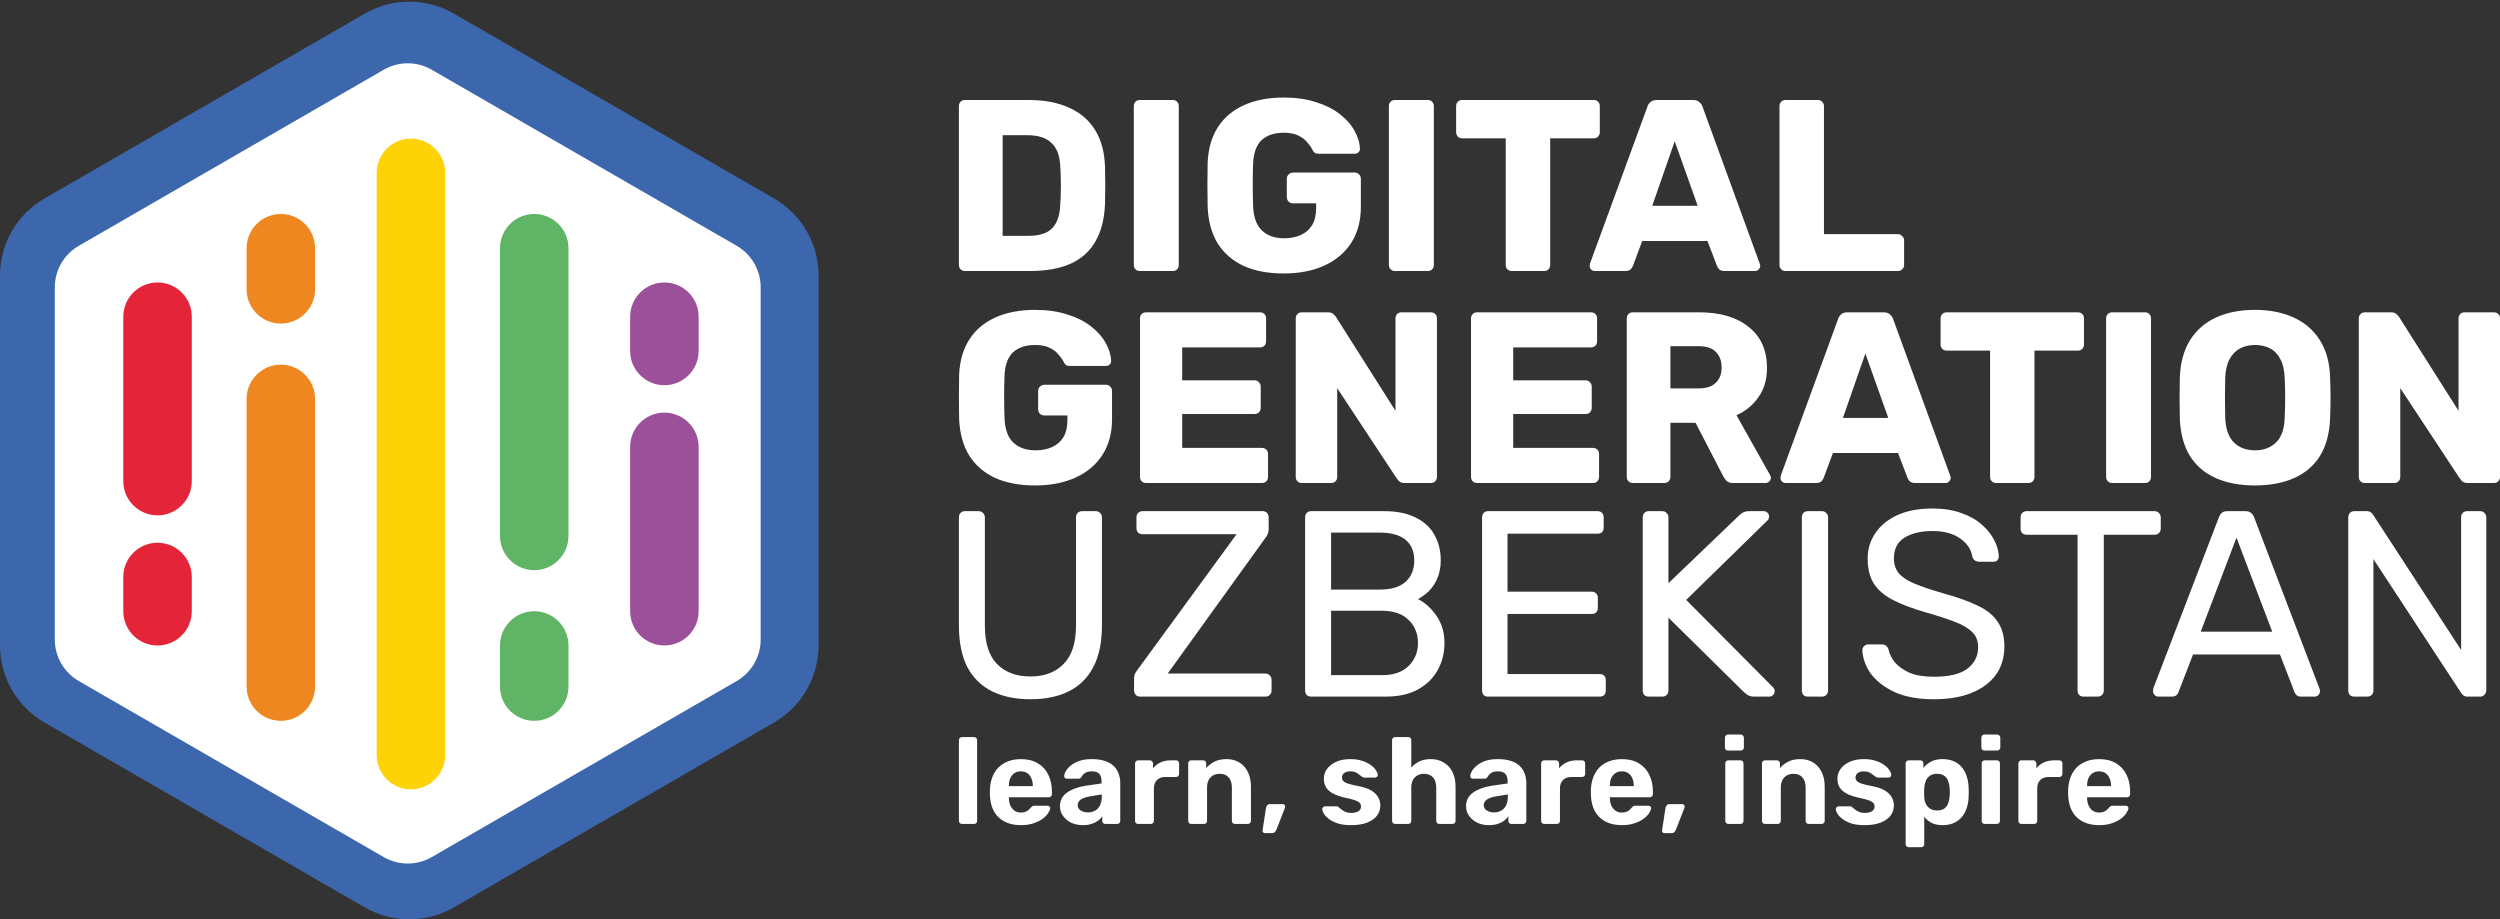 <svg width="1240" height="456" viewBox="0 0 1240 456" fill="none" xmlns="http://www.w3.org/2000/svg">
<rect x="0" y="0" width="1240" height="456" fill="#333333" stroke="none"/>
<path fill-rule="evenodd" clip-rule="evenodd" d="M636.69 135.642C629.014 135.642 622.389 134.389 616.814 131.885C611.32 129.299 607.038 125.583 603.968 120.735C600.978 115.807 599.322 109.828 598.999 102.799C598.918 99.324 598.878 95.648 598.878 91.77C598.878 87.811 598.918 84.054 598.999 80.499C599.322 73.632 601.019 67.814 604.089 63.047C607.159 58.281 611.482 54.645 617.057 52.14C622.631 49.636 629.176 48.383 636.69 48.383C642.749 48.383 648.122 49.151 652.808 50.686C657.494 52.14 661.413 54.12 664.564 56.624C667.796 59.129 670.22 61.876 671.836 64.865C673.532 67.855 674.421 70.804 674.502 73.712C674.583 74.439 674.34 75.046 673.775 75.53C673.29 76.015 672.684 76.257 671.957 76.257H654.263C653.374 76.257 652.687 76.136 652.202 75.894C651.798 75.571 651.435 75.126 651.112 74.561C650.546 73.349 649.698 72.097 648.567 70.804C647.516 69.43 646.022 68.259 644.083 67.289C642.224 66.32 639.76 65.835 636.69 65.835C632.084 65.835 628.449 67.047 625.782 69.471C623.197 71.894 621.783 75.773 621.541 81.105C621.298 88.053 621.298 95.083 621.541 102.193C621.783 107.848 623.278 111.928 626.025 114.433C628.772 116.938 632.408 118.19 636.932 118.19C640.002 118.19 642.709 117.665 645.052 116.614C647.476 115.564 649.375 113.948 650.748 111.767C652.122 109.505 652.808 106.636 652.808 103.162V100.859H641.416C640.528 100.859 639.76 100.577 639.114 100.011C638.548 99.365 638.265 98.597 638.265 97.709V88.74C638.265 87.852 638.548 87.124 639.114 86.559C639.76 85.912 640.528 85.589 641.416 85.589H671.957C672.846 85.589 673.573 85.912 674.138 86.559C674.704 87.124 674.987 87.852 674.987 88.74V102.556C674.987 109.505 673.411 115.443 670.26 120.371C667.109 125.3 662.625 129.097 656.808 131.764C651.071 134.349 644.365 135.642 636.69 135.642ZM689.733 133.581C690.299 134.147 691.026 134.43 691.914 134.43H708.154C709.043 134.43 709.77 134.147 710.336 133.581C710.901 133.016 711.184 132.289 711.184 131.4V52.625C711.184 51.736 710.901 51.009 710.336 50.443C709.77 49.878 709.043 49.595 708.154 49.595H691.914C691.026 49.595 690.299 49.878 689.733 50.443C689.167 51.009 688.885 51.736 688.885 52.625V131.4C688.885 132.289 689.167 133.016 689.733 133.581ZM749.872 134.43C748.983 134.43 748.256 134.147 747.691 133.581C747.125 133.016 746.842 132.289 746.842 131.4V68.622H725.27C724.381 68.622 723.654 68.339 723.089 67.774C722.523 67.127 722.24 66.4 722.24 65.592V52.625C722.24 51.736 722.523 51.009 723.089 50.443C723.654 49.878 724.381 49.595 725.27 49.595H790.472C791.36 49.595 792.088 49.878 792.653 50.443C793.219 51.009 793.501 51.736 793.501 52.625V65.592C793.501 66.4 793.219 67.127 792.653 67.774C792.088 68.339 791.36 68.622 790.472 68.622H768.899V131.4C768.899 132.289 768.617 133.016 768.051 133.581C767.485 134.147 766.758 134.43 765.87 134.43H749.872ZM789.214 133.702C789.779 134.187 790.385 134.43 791.031 134.43H805.938C807.312 134.43 808.281 134.147 808.847 133.581C809.412 132.935 809.776 132.369 809.937 131.885L814.543 119.523H846.901L851.628 131.885C851.789 132.369 852.153 132.935 852.718 133.581C853.365 134.147 854.294 134.43 855.506 134.43H870.412C871.14 134.43 871.746 134.187 872.23 133.702C872.796 133.137 873.079 132.531 873.079 131.885C873.079 131.481 872.998 131.117 872.836 130.794L844.477 52.988C844.235 52.099 843.71 51.332 842.902 50.686C842.175 49.959 841.124 49.595 839.751 49.595H821.814C820.441 49.595 819.35 49.959 818.542 50.686C817.815 51.332 817.33 52.099 817.088 52.988L788.608 130.794C788.527 131.117 788.486 131.481 788.486 131.885C788.486 132.531 788.729 133.137 789.214 133.702ZM842.053 102.071H819.512L830.661 70.076L842.053 102.071ZM883.477 133.581C884.043 134.147 884.77 134.43 885.659 134.43H941.286C942.175 134.43 942.902 134.147 943.468 133.581C944.114 133.016 944.437 132.289 944.437 131.4V119.281C944.437 118.392 944.114 117.665 943.468 117.099C942.902 116.453 942.175 116.13 941.286 116.13H904.686V52.625C904.686 51.736 904.363 51.009 903.716 50.443C903.151 49.878 902.464 49.595 901.656 49.595H885.659C884.77 49.595 884.043 49.878 883.477 50.443C882.912 51.009 882.629 51.736 882.629 52.625V131.4C882.629 132.289 882.912 133.016 883.477 133.581ZM563.215 133.581C563.781 134.147 564.508 134.43 565.397 134.43H581.637C582.525 134.43 583.253 134.147 583.818 133.581C584.384 133.016 584.667 132.289 584.667 131.4V52.625C584.667 51.736 584.384 51.009 583.818 50.443C583.253 49.878 582.525 49.595 581.637 49.595H565.397C564.508 49.595 563.781 49.878 563.215 50.443C562.65 51.009 562.367 51.736 562.367 52.625V131.4C562.367 132.289 562.65 133.016 563.215 133.581ZM478.645 134.43C477.756 134.43 477.029 134.147 476.464 133.581C475.898 133.016 475.615 132.289 475.615 131.4V52.625C475.615 51.736 475.898 51.009 476.464 50.443C477.029 49.878 477.756 49.595 478.645 49.595H510.155C518.073 49.595 524.819 50.888 530.394 53.473C535.969 55.978 540.251 59.694 543.241 64.623C546.23 69.47 547.846 75.49 548.088 82.68C548.169 86.235 548.209 89.346 548.209 92.012C548.209 94.678 548.169 97.749 548.088 101.223C547.765 108.737 546.149 114.958 543.241 119.886C540.413 124.815 536.252 128.491 530.758 130.915C525.345 133.258 518.679 134.43 510.761 134.43H478.645ZM497.309 116.978H510.155C513.629 116.978 516.497 116.453 518.76 115.402C521.103 114.271 522.84 112.534 523.971 110.191C525.183 107.848 525.829 104.778 525.91 100.98C526.072 98.637 526.152 96.537 526.152 94.678C526.233 92.82 526.233 90.962 526.152 89.104C526.152 87.245 526.072 85.185 525.91 82.923C525.748 77.429 524.294 73.429 521.547 70.925C518.881 68.339 514.882 67.047 509.549 67.047H497.309V116.978ZM1170.81 238.727C1171.38 239.291 1172.1 239.573 1172.99 239.573H1187.51C1188.39 239.573 1189.12 239.291 1189.68 238.727C1190.25 238.162 1190.53 237.437 1190.53 236.55V192.523L1220.04 237.275C1220.2 237.517 1220.57 237.961 1221.13 238.606C1221.78 239.251 1222.74 239.573 1224.03 239.573H1236.98C1237.86 239.573 1238.59 239.291 1239.15 238.727C1239.72 238.082 1240 237.356 1240 236.55V157.931C1240 157.044 1239.72 156.318 1239.15 155.754C1238.59 155.189 1237.86 154.907 1236.98 154.907H1222.46C1221.57 154.907 1220.85 155.189 1220.28 155.754C1219.72 156.318 1219.44 157.044 1219.44 157.931V203.772L1189.93 157.205C1189.76 156.883 1189.36 156.439 1188.72 155.875C1188.15 155.23 1187.18 154.907 1185.81 154.907H1172.99C1172.1 154.907 1171.38 155.189 1170.81 155.754C1170.25 156.318 1169.97 157.044 1169.97 157.931V236.55C1169.97 237.437 1170.25 238.162 1170.81 238.727ZM1099.1 237.155C1093.62 234.736 1089.35 231.107 1086.28 226.269C1083.22 221.35 1081.53 215.222 1081.2 207.884C1081.12 204.417 1081.08 200.95 1081.08 197.483C1081.08 194.015 1081.12 190.508 1081.2 186.96C1081.53 179.703 1083.22 173.615 1086.28 168.696C1089.43 163.697 1093.74 159.947 1099.22 157.448C1104.71 154.948 1111.12 153.698 1118.46 153.698C1125.71 153.698 1132.08 154.948 1137.57 157.448C1143.13 159.947 1147.48 163.697 1150.63 168.696C1153.77 173.615 1155.47 179.703 1155.71 186.96C1155.87 190.508 1155.95 194.015 1155.95 197.483C1155.95 200.95 1155.87 204.417 1155.71 207.884C1155.39 215.222 1153.69 221.35 1150.63 226.269C1147.57 231.107 1143.29 234.736 1137.81 237.155C1132.33 239.574 1125.87 240.783 1118.46 240.783C1111.04 240.783 1104.59 239.574 1099.1 237.155ZM1118.46 223.366C1122.73 223.366 1126.2 222.076 1128.86 219.496C1131.6 216.915 1133.05 212.803 1133.21 207.159C1133.37 203.611 1133.45 200.264 1133.45 197.12C1133.45 193.975 1133.37 190.709 1133.21 187.323C1133.05 183.533 1132.33 180.469 1131.04 178.13C1129.83 175.711 1128.13 173.937 1125.96 172.808C1123.78 171.68 1121.28 171.115 1118.46 171.115C1115.71 171.115 1113.26 171.68 1111.08 172.808C1108.9 173.937 1107.17 175.711 1105.88 178.13C1104.59 180.469 1103.86 183.533 1103.7 187.323C1103.62 190.709 1103.58 193.975 1103.58 197.12C1103.58 200.264 1103.62 203.611 1103.7 207.159C1103.94 212.803 1105.39 216.915 1108.05 219.496C1110.72 222.076 1114.18 223.366 1118.46 223.366ZM1045.49 238.727C1046.05 239.291 1046.78 239.573 1047.67 239.573H1063.87C1064.76 239.573 1065.49 239.291 1066.05 238.727C1066.61 238.162 1066.9 237.437 1066.9 236.55V157.931C1066.9 157.044 1066.61 156.318 1066.05 155.754C1065.49 155.189 1064.76 154.907 1063.87 154.907H1047.67C1046.78 154.907 1046.05 155.189 1045.49 155.754C1044.92 156.318 1044.64 157.044 1044.64 157.931V236.55C1044.64 237.437 1044.92 238.162 1045.49 238.727ZM990.108 239.573C989.221 239.573 988.495 239.291 987.93 238.727C987.366 238.162 987.084 237.437 987.084 236.55V173.897H965.554C964.667 173.897 963.942 173.614 963.377 173.05C962.813 172.405 962.531 171.679 962.531 170.873V157.931C962.531 157.044 962.813 156.318 963.377 155.754C963.942 155.189 964.667 154.907 965.554 154.907H1030.63C1031.51 154.907 1032.24 155.189 1032.8 155.754C1033.37 156.318 1033.65 157.044 1033.65 157.931V170.873C1033.65 171.679 1033.37 172.405 1032.8 173.05C1032.24 173.614 1031.51 173.897 1030.63 173.897H1009.1V236.55C1009.1 237.437 1008.81 238.162 1008.25 238.727C1007.69 239.291 1006.96 239.573 1006.07 239.573H990.108ZM883.853 238.848C884.417 239.332 885.022 239.573 885.667 239.573H900.544C901.915 239.573 902.882 239.291 903.447 238.727C904.011 238.082 904.374 237.517 904.535 237.033L909.131 224.696H941.426L946.143 237.033C946.304 237.517 946.667 238.082 947.231 238.727C947.876 239.291 948.804 239.573 950.013 239.573H964.89C965.616 239.573 966.221 239.332 966.705 238.848C967.269 238.283 967.551 237.679 967.551 237.033C967.551 236.63 967.471 236.267 967.309 235.945L939.007 158.294C938.765 157.407 938.241 156.641 937.434 155.996C936.708 155.27 935.66 154.907 934.289 154.907H916.389C915.018 154.907 913.929 155.27 913.123 155.996C912.397 156.641 911.913 157.407 911.671 158.294L883.248 235.945C883.167 236.267 883.127 236.63 883.127 237.033C883.127 237.679 883.369 238.283 883.853 238.848ZM936.588 207.279H914.09L925.218 175.348L936.588 207.279ZM809.897 239.573C809.01 239.573 808.284 239.291 807.72 238.727C807.155 238.162 806.873 237.437 806.873 236.55V157.931C806.873 157.044 807.155 156.318 807.72 155.754C808.284 155.189 809.01 154.907 809.897 154.907H842.796C853.198 154.907 861.382 157.326 867.349 162.164C873.397 166.922 876.42 173.695 876.42 182.484C876.42 188.209 875.009 193.047 872.187 196.998C869.445 200.95 865.817 203.933 861.301 205.949L877.993 235.703C878.235 236.187 878.356 236.63 878.356 237.033C878.356 237.679 878.073 238.283 877.509 238.848C877.025 239.332 876.42 239.573 875.695 239.573H859.729C858.197 239.573 857.068 239.211 856.342 238.485C855.617 237.679 855.092 236.953 854.77 236.308L840.981 209.698H828.523V236.55C828.523 237.437 828.241 238.162 827.677 238.727C827.112 239.291 826.387 239.573 825.5 239.573H809.897ZM828.523 192.644H842.554C846.344 192.644 849.166 191.717 851.02 189.862C852.956 188.008 853.923 185.468 853.923 182.242C853.923 179.098 852.996 176.558 851.141 174.622C849.367 172.687 846.505 171.72 842.554 171.72H828.523V192.644ZM730.473 238.727C731.037 239.291 731.763 239.573 732.65 239.573H790.102C790.989 239.573 791.715 239.291 792.279 238.727C792.843 238.162 793.126 237.437 793.126 236.55V225.18C793.126 224.293 792.843 223.567 792.279 223.003C791.715 222.439 790.989 222.156 790.102 222.156H750.551V205.344H786.473C787.36 205.344 788.086 205.062 788.65 204.497C789.215 203.852 789.497 203.127 789.497 202.32V191.798C789.497 190.911 789.215 190.185 788.65 189.62C788.086 188.975 787.36 188.653 786.473 188.653H750.551V172.324H789.134C790.021 172.324 790.747 172.042 791.311 171.478C791.876 170.913 792.158 170.187 792.158 169.301V157.931C792.158 157.044 791.876 156.318 791.311 155.754C790.747 155.189 790.021 154.907 789.134 154.907H732.65C731.763 154.907 731.037 155.189 730.473 155.754C729.908 156.318 729.626 157.044 729.626 157.931V236.55C729.626 237.437 729.908 238.162 730.473 238.727ZM645.715 239.573C644.828 239.573 644.103 239.291 643.538 238.727C642.974 238.162 642.692 237.437 642.692 236.55V157.931C642.692 157.044 642.974 156.318 643.538 155.754C644.103 155.189 644.828 154.907 645.715 154.907H658.536C659.907 154.907 660.875 155.23 661.439 155.875C662.084 156.439 662.487 156.883 662.649 157.205L692.161 203.772V157.931C692.161 157.044 692.443 156.318 693.007 155.754C693.572 155.189 694.298 154.907 695.185 154.907H709.699C710.586 154.907 711.311 155.189 711.876 155.754C712.44 156.318 712.723 157.044 712.723 157.931V236.55C712.723 237.356 712.44 238.082 711.876 238.727C711.311 239.291 710.586 239.573 709.699 239.573H696.757C695.467 239.573 694.499 239.251 693.854 238.606C693.29 237.961 692.927 237.517 692.766 237.275L663.253 192.523V236.55C663.253 237.437 662.971 238.162 662.407 238.727C661.842 239.291 661.117 239.573 660.23 239.573H645.715ZM566.291 238.727C566.856 239.291 567.581 239.573 568.468 239.573H625.92C626.807 239.573 627.533 239.291 628.097 238.727C628.662 238.162 628.944 237.437 628.944 236.55V225.18C628.944 224.293 628.662 223.567 628.097 223.003C627.533 222.439 626.807 222.156 625.92 222.156H586.369V205.344H622.292C623.179 205.344 623.904 205.062 624.469 204.497C625.033 203.852 625.316 203.127 625.316 202.32V191.798C625.316 190.911 625.033 190.185 624.469 189.62C623.904 188.975 623.179 188.653 622.292 188.653H586.369V172.324H624.953C625.84 172.324 626.565 172.042 627.13 171.478C627.694 170.913 627.977 170.187 627.977 169.301V157.931C627.977 157.044 627.694 156.318 627.13 155.754C626.565 155.189 625.84 154.907 624.953 154.907H568.468C567.581 154.907 566.856 155.189 566.291 155.754C565.727 156.318 565.444 157.044 565.444 157.931V236.55C565.444 237.437 565.727 238.162 566.291 238.727ZM513.352 240.783C505.692 240.783 499.08 239.533 493.516 237.034C488.033 234.453 483.759 230.744 480.695 225.906C477.712 220.987 476.059 215.021 475.736 208.005C475.656 204.538 475.615 200.869 475.615 196.999C475.615 193.048 475.656 189.298 475.736 185.75C476.059 178.896 477.752 173.091 480.816 168.333C483.88 163.576 488.194 159.947 493.758 157.448C499.322 154.948 505.853 153.698 513.352 153.698C519.4 153.698 524.762 154.464 529.439 155.996C534.116 157.448 538.026 159.423 541.171 161.923C544.396 164.422 546.815 167.164 548.428 170.147C550.121 173.131 551.008 176.074 551.089 178.977C551.17 179.703 550.928 180.307 550.363 180.791C549.88 181.275 549.275 181.517 548.549 181.517H530.89C530.003 181.517 529.318 181.396 528.834 181.154C528.431 180.832 528.068 180.388 527.745 179.824C527.181 178.614 526.334 177.364 525.205 176.074C524.157 174.703 522.665 173.534 520.73 172.567C518.876 171.599 516.416 171.115 513.352 171.115C508.756 171.115 505.127 172.325 502.467 174.744C499.886 177.163 498.475 181.033 498.233 186.355C497.991 193.29 497.991 200.305 498.233 207.401C498.475 213.045 499.967 217.117 502.708 219.617C505.45 222.116 509.079 223.366 513.594 223.366C516.658 223.366 519.359 222.842 521.698 221.794C524.117 220.746 526.012 219.133 527.383 216.956C528.753 214.698 529.439 211.835 529.439 208.368V206.07H518.069C517.182 206.07 516.416 205.788 515.771 205.223C515.207 204.578 514.925 203.812 514.925 202.925V193.975C514.925 193.088 515.207 192.362 515.771 191.798C516.416 191.153 517.182 190.83 518.069 190.83H548.549C549.436 190.83 550.162 191.153 550.726 191.798C551.291 192.362 551.573 193.088 551.573 193.975V207.763C551.573 214.698 550.001 220.625 546.856 225.543C543.711 230.462 539.236 234.252 533.43 236.913C527.705 239.493 521.012 240.783 513.352 240.783ZM1165.53 344.727C1166.05 345.253 1166.8 345.516 1167.76 345.516H1174.07C1175.03 345.516 1175.78 345.253 1176.3 344.727C1176.92 344.114 1177.22 343.369 1177.22 342.493V277.317L1220.72 343.676C1220.89 343.851 1221.2 344.201 1221.64 344.727C1222.16 345.253 1222.91 345.516 1223.87 345.516H1230.18C1231.05 345.516 1231.76 345.209 1232.28 344.596C1232.89 343.982 1233.2 343.238 1233.2 342.362V256.686C1233.2 255.722 1232.89 254.978 1232.28 254.452C1231.76 253.839 1231.01 253.532 1230.05 253.532H1223.74C1222.78 253.532 1222.03 253.839 1221.51 254.452C1220.98 254.978 1220.72 255.722 1220.72 256.686V322.388L1177.09 255.372C1177 255.109 1176.7 254.759 1176.17 254.321C1175.65 253.795 1174.86 253.532 1173.81 253.532H1167.76C1166.8 253.532 1166.05 253.839 1165.53 254.452C1165 254.978 1164.74 255.722 1164.74 256.686V342.493C1164.74 343.369 1165 344.114 1165.53 344.727ZM1070.54 345.516C1069.84 345.516 1069.23 345.253 1068.7 344.727C1068.17 344.201 1067.91 343.588 1067.91 342.887C1067.91 342.449 1067.96 341.968 1068.04 341.442L1100.63 256.423C1100.98 255.547 1101.46 254.846 1102.08 254.321C1102.69 253.795 1103.61 253.532 1104.84 253.532H1113.77C1114.91 253.532 1115.79 253.795 1116.4 254.321C1117.1 254.846 1117.63 255.547 1117.98 256.423L1150.43 341.442C1150.61 341.968 1150.7 342.449 1150.7 342.887C1150.7 343.588 1150.43 344.201 1149.91 344.727C1149.38 345.253 1148.77 345.516 1148.07 345.516H1141.37C1140.32 345.516 1139.53 345.253 1139 344.727C1138.56 344.201 1138.26 343.72 1138.08 343.282L1130.85 324.622H1087.75L1080.53 343.282C1080.44 343.72 1080.13 344.201 1079.61 344.727C1079.08 345.253 1078.29 345.516 1077.24 345.516H1070.54ZM1127.04 313.321L1109.3 266.673L1091.56 313.321H1127.04ZM1031.26 344.727C1031.87 345.253 1032.61 345.516 1033.49 345.516H1040.32C1041.29 345.516 1042.03 345.253 1042.56 344.727C1043.17 344.114 1043.48 343.369 1043.48 342.493V265.227H1068.58C1069.54 265.227 1070.28 264.965 1070.81 264.439C1071.42 263.826 1071.73 263.081 1071.73 262.205V256.686C1071.73 255.722 1071.42 254.978 1070.81 254.452C1070.28 253.839 1069.54 253.532 1068.58 253.532H1005.24C1004.36 253.532 1003.62 253.839 1003 254.452C1002.48 254.978 1002.22 255.722 1002.22 256.686V262.205C1002.22 263.081 1002.48 263.826 1003 264.439C1003.62 264.965 1004.36 265.227 1005.24 265.227H1030.47V342.493C1030.47 343.369 1030.73 344.114 1031.26 344.727ZM959.212 346.829C951.591 346.829 945.196 345.691 940.027 343.413C934.859 341.048 930.873 338.025 928.07 334.346C925.354 330.579 923.908 326.593 923.733 322.388C923.733 321.687 923.996 321.074 924.522 320.549C925.135 319.935 925.836 319.629 926.624 319.629H933.326C934.377 319.629 935.165 319.892 935.691 320.417C936.217 320.943 936.567 321.556 936.742 322.257C937.18 324.359 938.231 326.462 939.896 328.564C941.648 330.579 944.057 332.287 947.123 333.689C950.277 335.003 954.307 335.66 959.212 335.66C966.746 335.66 972.265 334.346 975.769 331.718C979.361 329.002 981.157 325.411 981.157 320.943C981.157 317.877 980.193 315.424 978.266 313.584C976.426 311.657 973.579 309.949 969.725 308.459C965.87 306.97 960.877 305.349 954.745 303.597C948.35 301.758 943.05 299.743 938.845 297.553C934.64 295.363 931.486 292.647 929.384 289.406C927.369 286.164 926.361 282.047 926.361 277.054C926.361 272.323 927.631 268.118 930.172 264.439C932.712 260.672 936.348 257.693 941.079 255.503C945.897 253.313 951.722 252.218 958.555 252.218C963.987 252.218 968.717 252.963 972.747 254.452C976.864 255.854 980.281 257.781 982.997 260.234C985.712 262.599 987.771 265.183 989.173 267.987C990.574 270.702 991.319 273.374 991.407 276.002C991.407 276.616 991.187 277.229 990.749 277.842C990.311 278.368 989.611 278.631 988.647 278.631H981.683C981.069 278.631 980.412 278.455 979.711 278.105C979.098 277.754 978.616 277.097 978.266 276.134C977.74 272.542 975.726 269.52 972.221 267.067C968.717 264.614 964.162 263.388 958.555 263.388C952.861 263.388 948.218 264.483 944.626 266.673C941.122 268.863 939.37 272.279 939.37 276.922C939.37 279.901 940.203 282.397 941.867 284.412C943.531 286.34 946.16 288.048 949.751 289.537C953.343 291.026 958.03 292.603 963.812 294.268C970.82 296.195 976.558 298.254 981.025 300.444C985.493 302.546 988.778 305.218 990.881 308.459C993.071 311.613 994.166 315.687 994.166 320.68C994.166 326.199 992.721 330.93 989.83 334.872C986.939 338.726 982.865 341.705 977.609 343.807C972.44 345.822 966.308 346.829 959.212 346.829ZM894.504 344.727C895.029 345.253 895.774 345.516 896.737 345.516H903.702C904.578 345.516 905.279 345.253 905.804 344.727C906.417 344.114 906.724 343.369 906.724 342.493V256.555C906.724 255.679 906.417 254.978 905.804 254.452C905.279 253.839 904.578 253.532 903.702 253.532H896.737C895.774 253.532 895.029 253.839 894.504 254.452C893.978 254.978 893.715 255.679 893.715 256.555V342.493C893.715 343.369 893.978 344.114 894.504 344.727ZM817.819 345.516C816.855 345.516 816.111 345.253 815.585 344.727C815.06 344.114 814.797 343.369 814.797 342.493V256.686C814.797 255.722 815.06 254.978 815.585 254.452C816.111 253.839 816.855 253.532 817.819 253.532H824.389C825.353 253.532 826.098 253.839 826.623 254.452C827.236 254.978 827.543 255.722 827.543 256.686V289.274L862.628 255.635C862.978 255.284 863.548 254.846 864.336 254.321C865.212 253.795 866.351 253.532 867.753 253.532H874.849C875.549 253.532 876.163 253.795 876.688 254.321C877.214 254.846 877.477 255.46 877.477 256.16C877.477 256.861 877.301 257.431 876.951 257.869L836.347 297.553L879.579 341.048C880.017 341.573 880.236 342.187 880.236 342.887C880.236 343.588 879.973 344.201 879.448 344.727C878.922 345.253 878.309 345.516 877.608 345.516H870.249C868.76 345.516 867.621 345.253 866.833 344.727C866.044 344.114 865.475 343.676 865.125 343.413L827.543 306.357V342.493C827.543 343.369 827.236 344.114 826.623 344.727C826.098 345.253 825.353 345.516 824.389 345.516H817.819ZM735.896 344.727C736.422 345.253 737.166 345.516 738.13 345.516H793.451C794.415 345.516 795.16 345.253 795.685 344.727C796.211 344.114 796.474 343.369 796.474 342.493V337.368C796.474 336.405 796.211 335.66 795.685 335.135C795.16 334.609 794.415 334.346 793.451 334.346H747.723V304.517H789.509C790.473 304.517 791.217 304.254 791.743 303.729C792.269 303.116 792.532 302.371 792.532 301.495V296.633C792.532 295.669 792.269 294.925 791.743 294.399C791.217 293.786 790.473 293.479 789.509 293.479H747.723V264.702H792.4C793.364 264.702 794.108 264.439 794.634 263.913C795.16 263.388 795.422 262.643 795.422 261.679V256.686C795.422 255.722 795.16 254.978 794.634 254.452C794.108 253.839 793.364 253.532 792.4 253.532H738.13C737.166 253.532 736.422 253.839 735.896 254.452C735.371 254.978 735.108 255.722 735.108 256.686V342.493C735.108 343.369 735.371 344.114 735.896 344.727ZM650.357 345.516C649.394 345.516 648.649 345.253 648.124 344.727C647.598 344.114 647.335 343.369 647.335 342.493V256.686C647.335 255.722 647.598 254.978 648.124 254.452C648.649 253.839 649.394 253.532 650.357 253.532H686.362C692.932 253.532 698.276 254.627 702.394 256.817C706.599 258.92 709.665 261.811 711.592 265.49C713.607 269.17 714.614 273.287 714.614 277.842C714.614 281.434 714.001 284.544 712.775 287.172C711.636 289.712 710.19 291.815 708.438 293.479C706.686 295.056 704.978 296.283 703.313 297.159C706.73 298.823 709.752 301.539 712.38 305.306C715.096 309.073 716.454 313.628 716.454 318.972C716.454 323.79 715.359 328.214 713.169 332.244C710.979 336.273 707.694 339.515 703.313 341.968C699.021 344.333 693.677 345.516 687.282 345.516H650.357ZM660.213 334.872H685.574C691.268 334.872 695.648 333.339 698.714 330.273C701.78 327.206 703.313 323.44 703.313 318.972C703.313 314.329 701.78 310.518 698.714 307.54C695.648 304.474 691.268 302.94 685.574 302.94H660.213V334.872ZM660.213 292.428H684.391C689.998 292.428 694.247 291.158 697.137 288.617C700.028 285.989 701.474 282.441 701.474 277.974C701.474 273.506 700.028 270.089 697.137 267.724C694.247 265.359 689.998 264.176 684.391 264.176H660.213V292.428ZM563.288 344.596C563.814 345.209 564.558 345.516 565.522 345.516H627.545C628.509 345.516 629.253 345.253 629.779 344.727C630.392 344.114 630.699 343.369 630.699 342.493V337.237C630.699 336.273 630.392 335.529 629.779 335.003C629.253 334.39 628.509 334.083 627.545 334.083H579.188L627.545 266.936C628.071 266.322 628.465 265.665 628.728 264.965C629.078 264.264 629.253 263.388 629.253 262.336V256.686C629.253 255.722 628.99 254.978 628.465 254.452C627.939 253.839 627.195 253.532 626.231 253.532H566.705C565.829 253.532 565.084 253.839 564.471 254.452C563.945 254.978 563.682 255.722 563.682 256.686V261.942C563.682 262.818 563.945 263.563 564.471 264.176C565.084 264.702 565.829 264.965 566.705 264.965H613.353L564.471 331.849C564.208 332.2 563.814 332.769 563.288 333.558C562.763 334.346 562.5 335.397 562.5 336.711V342.362C562.5 343.238 562.763 343.982 563.288 344.596ZM511.094 346.83C503.736 346.83 497.385 345.516 492.041 342.887C486.785 340.259 482.711 336.273 479.82 330.93C477.017 325.498 475.615 318.534 475.615 310.036V256.686C475.615 255.722 475.878 254.978 476.404 254.452C476.929 253.839 477.674 253.532 478.638 253.532H485.339C486.303 253.532 487.047 253.839 487.573 254.452C488.186 254.978 488.493 255.722 488.493 256.686V310.299C488.493 318.884 490.508 325.235 494.537 329.353C498.567 333.47 504.086 335.529 511.094 335.529C518.015 335.529 523.49 333.47 527.52 329.353C531.637 325.235 533.696 318.884 533.696 310.299V256.686C533.696 255.722 533.959 254.978 534.484 254.452C535.098 253.839 535.842 253.532 536.718 253.532H543.551C544.427 253.532 545.128 253.839 545.654 254.452C546.267 254.978 546.574 255.722 546.574 256.686V310.036C546.574 318.534 545.128 325.498 542.237 330.93C539.434 336.273 535.404 340.259 530.148 342.887C524.892 345.516 518.541 346.83 511.094 346.83ZM1030.1 405.394C1032.85 407.982 1036.55 409.276 1041.2 409.276C1043.54 409.276 1045.6 408.973 1047.38 408.367C1049.2 407.76 1050.72 407.012 1051.93 406.122C1053.15 405.192 1054.06 404.262 1054.66 403.332C1055.31 402.361 1055.65 401.552 1055.69 400.905C1055.74 400.501 1055.61 400.198 1055.33 399.996C1055.09 399.753 1054.76 399.632 1054.36 399.632H1048.05C1047.57 399.632 1047.2 399.692 1046.96 399.814C1046.76 399.894 1046.47 400.137 1046.11 400.541C1045.91 400.825 1045.58 401.168 1045.14 401.573C1044.74 401.977 1044.21 402.321 1043.56 402.604C1042.92 402.887 1042.09 403.029 1041.08 403.029C1039.86 403.029 1038.81 402.705 1037.92 402.058C1037.07 401.411 1036.4 400.562 1035.92 399.51C1035.47 398.418 1035.23 397.225 1035.19 395.931V395.689V395.446H1055.03C1055.43 395.446 1055.78 395.305 1056.06 395.021C1056.38 394.738 1056.54 394.395 1056.54 393.99V392.595C1056.54 389.481 1055.96 386.731 1054.78 384.345C1053.65 381.919 1051.93 380.018 1049.63 378.643C1047.36 377.228 1044.53 376.52 1041.14 376.52C1038.1 376.52 1035.45 377.127 1033.19 378.34C1030.93 379.513 1029.17 381.231 1027.91 383.496C1026.66 385.72 1025.95 388.389 1025.79 391.503V392.838V394.112C1025.95 399.045 1027.39 402.806 1030.1 405.394ZM1047.08 389.926H1035.19V389.805C1035.19 388.349 1035.41 387.095 1035.86 386.044C1036.34 384.952 1037.03 384.103 1037.92 383.496C1038.81 382.889 1039.88 382.586 1041.14 382.586C1042.39 382.586 1043.46 382.889 1044.35 383.496C1045.24 384.103 1045.91 384.952 1046.35 386.044C1046.84 387.095 1047.08 388.349 1047.08 389.805V389.926ZM1002.58 408.67C1002.17 408.67 1001.83 408.528 1001.54 408.245C1001.26 407.962 1001.12 407.598 1001.12 407.153V378.643C1001.12 378.238 1001.26 377.895 1001.54 377.612C1001.83 377.288 1002.17 377.126 1002.58 377.126H1008.52C1008.93 377.126 1009.27 377.288 1009.55 377.612C1009.88 377.895 1010.04 378.238 1010.04 378.643V381.069C1011.05 379.816 1012.28 378.845 1013.74 378.158C1015.23 377.47 1016.95 377.126 1018.89 377.126H1021.5C1021.91 377.126 1022.25 377.268 1022.53 377.551C1022.82 377.834 1022.96 378.198 1022.96 378.643V383.86C1022.96 384.304 1022.82 384.668 1022.53 384.952C1022.25 385.235 1021.91 385.376 1021.5 385.376H1016.16C1014.38 385.376 1012.99 385.882 1011.98 386.893C1010.97 387.863 1010.46 389.258 1010.46 391.078V407.153C1010.46 407.598 1010.32 407.962 1010.04 408.245C1009.75 408.528 1009.39 408.67 1008.95 408.67H1002.58ZM983.355 408.245C983.638 408.528 983.982 408.67 984.386 408.67H990.453C990.897 408.67 991.261 408.528 991.544 408.245C991.827 407.962 991.969 407.598 991.969 407.153V378.643C991.969 378.198 991.827 377.834 991.544 377.551C991.261 377.268 990.897 377.127 990.453 377.127H984.386C983.982 377.127 983.638 377.268 983.355 377.551C983.072 377.834 982.931 378.198 982.931 378.643V407.153C982.931 407.598 983.072 407.962 983.355 408.245ZM983.173 371.849C983.456 372.132 983.8 372.274 984.205 372.274H990.574C991.019 372.274 991.383 372.132 991.666 371.849C991.989 371.566 992.151 371.202 992.151 370.757V365.905C992.151 365.46 991.989 365.096 991.666 364.813C991.383 364.489 991.019 364.327 990.574 364.327H984.205C983.8 364.327 983.456 364.489 983.173 364.813C982.89 365.096 982.749 365.46 982.749 365.905V370.757C982.749 371.202 982.89 371.566 983.173 371.849ZM946.716 420.195C946.271 420.195 945.907 420.054 945.624 419.771C945.341 419.488 945.2 419.124 945.2 418.679V378.643C945.2 378.198 945.341 377.834 945.624 377.551C945.907 377.268 946.271 377.127 946.716 377.127H952.479C952.924 377.127 953.288 377.268 953.571 377.551C953.854 377.834 953.995 378.198 953.995 378.643V380.948C954.966 379.654 956.22 378.603 957.756 377.794C959.293 376.945 961.214 376.52 963.519 376.52C965.622 376.52 967.442 376.864 968.978 377.551C970.556 378.198 971.87 379.149 972.921 380.402C974.013 381.616 974.842 383.092 975.408 384.831C976.015 386.569 976.359 388.531 976.44 390.715C976.48 391.483 976.5 392.211 976.5 392.898C976.5 393.586 976.48 394.334 976.44 395.143C976.399 397.205 976.076 399.106 975.469 400.845C974.903 402.584 974.074 404.08 972.982 405.334C971.89 406.587 970.556 407.558 968.978 408.245C967.442 408.933 965.622 409.276 963.519 409.276C961.457 409.276 959.657 408.913 958.12 408.185C956.624 407.416 955.391 406.385 954.42 405.091V418.679C954.42 419.124 954.279 419.488 953.995 419.771C953.712 420.054 953.369 420.195 952.964 420.195H946.716ZM960.789 401.997C962.326 401.997 963.539 401.674 964.429 401.027C965.319 400.339 965.945 399.45 966.309 398.358C966.714 397.266 966.956 396.073 967.037 394.779C967.118 393.525 967.118 392.272 967.037 391.018C966.956 389.724 966.714 388.531 966.309 387.439C965.945 386.347 965.319 385.478 964.429 384.831C963.539 384.143 962.326 383.799 960.789 383.799C959.293 383.799 958.08 384.143 957.15 384.831C956.22 385.518 955.552 386.387 955.148 387.439C954.744 388.49 954.501 389.623 954.42 390.836C954.38 391.564 954.359 392.312 954.359 393.08C954.359 393.849 954.38 394.617 954.42 395.385C954.461 396.518 954.703 397.589 955.148 398.6C955.633 399.571 956.321 400.38 957.21 401.027C958.141 401.674 959.334 401.997 960.789 401.997ZM918.261 408.427C920.081 408.993 922.244 409.276 924.752 409.276C927.906 409.276 930.555 408.872 932.698 408.063C934.882 407.214 936.54 406.062 937.672 404.606C938.805 403.109 939.371 401.411 939.371 399.51C939.371 398.054 939.007 396.7 938.279 395.446C937.591 394.152 936.439 393.02 934.821 392.049C933.204 391.079 931.02 390.351 928.27 389.865C925.965 389.42 924.246 388.996 923.114 388.591C921.982 388.187 921.233 387.742 920.869 387.257C920.506 386.772 920.324 386.246 920.324 385.68C920.324 384.79 920.667 384.062 921.355 383.496C922.083 382.889 923.114 382.586 924.448 382.586C925.54 382.586 926.43 382.748 927.117 383.071C927.805 383.395 928.391 383.779 928.877 384.224C929.402 384.628 929.908 384.992 930.393 385.316C930.514 385.437 930.656 385.538 930.818 385.619C930.979 385.66 931.161 385.68 931.364 385.68H936.762C937.126 385.68 937.45 385.538 937.733 385.255C938.016 384.972 938.137 384.628 938.097 384.224C938.056 383.577 937.733 382.829 937.126 381.98C936.56 381.09 935.711 380.241 934.579 379.432C933.446 378.583 932.031 377.895 930.332 377.369C928.674 376.803 926.733 376.52 924.509 376.52C921.597 376.52 919.171 377.005 917.23 377.976C915.289 378.906 913.813 380.099 912.802 381.555C911.831 383.011 911.346 384.527 911.346 386.104C911.346 387.843 911.73 389.34 912.498 390.593C913.267 391.806 914.419 392.817 915.956 393.626C917.493 394.435 919.353 395.082 921.537 395.567C923.842 396.053 925.581 396.497 926.753 396.902C927.926 397.306 928.715 397.751 929.119 398.236C929.564 398.722 929.786 399.328 929.786 400.056C929.786 401.067 929.321 401.856 928.391 402.422C927.461 402.948 926.329 403.211 924.994 403.211C923.862 403.211 922.912 403.049 922.143 402.725C921.415 402.402 920.768 402.018 920.202 401.573C919.636 401.087 919.09 400.663 918.564 400.299C918.443 400.137 918.322 400.036 918.2 399.996C918.079 399.955 917.958 399.935 917.836 399.935H911.952C911.629 399.935 911.305 400.076 910.982 400.359C910.658 400.643 910.517 401.007 910.557 401.451C910.598 402.058 910.881 402.806 911.407 403.696C911.973 404.545 912.802 405.394 913.894 406.243C915.026 407.093 916.482 407.821 918.261 408.427ZM875.393 408.67C874.989 408.67 874.645 408.528 874.362 408.245C874.079 407.962 873.937 407.598 873.937 407.153V378.643C873.937 378.198 874.079 377.834 874.362 377.551C874.645 377.268 874.989 377.127 875.393 377.127H881.338C881.783 377.127 882.147 377.268 882.43 377.551C882.713 377.834 882.854 378.198 882.854 378.643V381.009C883.906 379.715 885.26 378.643 886.919 377.794C888.577 376.945 890.599 376.52 892.985 376.52C895.37 376.52 897.453 377.066 899.232 378.158C901.052 379.209 902.468 380.766 903.479 382.829C904.53 384.851 905.056 387.318 905.056 390.229V407.153C905.056 407.598 904.894 407.962 904.571 408.245C904.287 408.528 903.944 408.67 903.539 408.67H897.109C896.665 408.67 896.301 408.528 896.018 408.245C895.734 407.962 895.593 407.598 895.593 407.153V390.593C895.593 388.45 895.067 386.792 894.016 385.619C893.005 384.406 891.508 383.799 889.527 383.799C887.626 383.799 886.11 384.406 884.977 385.619C883.845 386.792 883.279 388.45 883.279 390.593V407.153C883.279 407.598 883.137 407.962 882.854 408.245C882.571 408.528 882.227 408.67 881.823 408.67H875.393ZM856.17 408.245C856.453 408.528 856.797 408.67 857.201 408.67H863.267C863.712 408.67 864.076 408.528 864.359 408.245C864.642 407.962 864.783 407.598 864.783 407.153V378.643C864.783 378.198 864.642 377.834 864.359 377.551C864.076 377.268 863.712 377.127 863.267 377.127H857.201C856.797 377.127 856.453 377.268 856.17 377.551C855.887 377.834 855.745 378.198 855.745 378.643V407.153C855.745 407.598 855.887 407.962 856.17 408.245ZM855.988 371.849C856.271 372.132 856.615 372.274 857.019 372.274H863.388C863.833 372.274 864.197 372.132 864.48 371.849C864.804 371.566 864.965 371.202 864.965 370.757V365.905C864.965 365.46 864.804 365.096 864.48 364.813C864.197 364.489 863.833 364.327 863.388 364.327H857.019C856.615 364.327 856.271 364.489 855.988 364.813C855.705 365.096 855.563 365.46 855.563 365.905V370.757C855.563 371.202 855.705 371.566 855.988 371.849ZM825.466 413.219C825.143 413.219 824.859 413.078 824.617 412.795C824.415 412.552 824.334 412.249 824.374 411.885L826.073 400.845C826.154 400.319 826.356 399.854 826.679 399.449C827.003 399.045 827.488 398.843 828.135 398.843H834.444C834.767 398.843 835.03 398.964 835.232 399.207C835.475 399.409 835.596 399.672 835.596 399.995C835.596 400.238 835.556 400.481 835.475 400.723L831.229 411.581C831.067 411.986 830.824 412.35 830.501 412.673C830.218 413.037 829.753 413.219 829.106 413.219H825.466ZM793.379 405.394C796.129 407.982 799.829 409.276 804.48 409.276C806.825 409.276 808.887 408.973 810.667 408.367C812.487 407.76 814.003 407.012 815.216 406.122C816.429 405.192 817.339 404.262 817.946 403.332C818.593 402.361 818.937 401.552 818.977 400.905C819.018 400.501 818.896 400.198 818.613 399.996C818.371 399.753 818.047 399.632 817.643 399.632H811.334C810.849 399.632 810.485 399.692 810.242 399.814C810.04 399.894 809.757 400.137 809.393 400.541C809.191 400.825 808.867 401.168 808.422 401.573C808.018 401.977 807.492 402.321 806.845 402.604C806.198 402.887 805.369 403.029 804.358 403.029C803.145 403.029 802.094 402.705 801.204 402.058C800.355 401.411 799.687 400.562 799.202 399.51C798.757 398.418 798.515 397.225 798.474 395.931V395.689V395.446H818.31C818.714 395.446 819.058 395.305 819.341 395.021C819.665 394.738 819.826 394.395 819.826 393.99V392.595C819.826 389.481 819.24 386.731 818.067 384.345C816.935 381.919 815.216 380.018 812.911 378.643C810.647 377.228 807.816 376.52 804.419 376.52C801.386 376.52 798.737 377.127 796.472 378.34C794.208 379.513 792.449 381.231 791.195 383.496C789.941 385.72 789.234 388.389 789.072 391.503V392.838V394.112C789.234 399.045 790.669 402.806 793.379 405.394ZM809.636 386.044C810.121 387.095 810.364 388.349 810.364 389.805V389.926H798.474V389.805C798.474 388.349 798.697 387.095 799.141 386.044C799.627 384.952 800.314 384.103 801.204 383.496C802.094 382.889 803.165 382.586 804.419 382.586C805.672 382.586 806.744 382.889 807.634 383.496C808.523 384.103 809.191 384.952 809.636 386.044ZM765.856 408.67C765.452 408.67 765.108 408.528 764.825 408.245C764.542 407.962 764.4 407.598 764.4 407.153V378.643C764.4 378.238 764.542 377.895 764.825 377.612C765.108 377.288 765.452 377.126 765.856 377.126H771.801C772.205 377.126 772.549 377.288 772.832 377.612C773.156 377.895 773.317 378.238 773.317 378.643V381.069C774.328 379.816 775.562 378.845 777.018 378.158C778.514 377.47 780.233 377.126 782.174 377.126H784.782C785.187 377.126 785.53 377.268 785.813 377.551C786.096 377.834 786.238 378.198 786.238 378.643V383.86C786.238 384.304 786.096 384.668 785.813 384.952C785.53 385.235 785.187 385.376 784.782 385.376H779.444C777.665 385.376 776.269 385.882 775.258 386.893C774.247 387.863 773.742 389.258 773.742 391.078V407.153C773.742 407.598 773.6 407.962 773.317 408.245C773.034 408.528 772.67 408.67 772.225 408.67H765.856ZM732.732 408.063C734.431 408.872 736.352 409.276 738.495 409.276C740.153 409.276 741.589 409.074 742.802 408.67C744.056 408.266 745.127 407.74 746.017 407.093C746.907 406.405 747.614 405.677 748.14 404.909V407.153C748.14 407.598 748.282 407.962 748.565 408.245C748.848 408.528 749.191 408.67 749.596 408.67H755.541C755.985 408.67 756.349 408.528 756.632 408.245C756.915 407.962 757.057 407.598 757.057 407.153V388.409C757.057 386.751 756.794 385.215 756.268 383.799C755.743 382.344 754.934 381.07 753.842 379.978C752.75 378.886 751.294 378.037 749.475 377.43C747.655 376.823 745.471 376.52 742.923 376.52C740.456 376.52 738.374 376.823 736.675 377.43C734.977 378.037 733.582 378.805 732.49 379.735C731.398 380.625 730.589 381.535 730.063 382.465C729.538 383.395 729.275 384.204 729.275 384.891C729.234 385.255 729.335 385.579 729.578 385.862C729.821 386.104 730.164 386.226 730.609 386.226H736.372C736.979 386.226 737.444 385.963 737.767 385.437C738.212 384.588 738.839 383.9 739.648 383.375C740.456 382.849 741.528 382.586 742.863 382.586C744.682 382.586 745.956 383.011 746.684 383.86C747.412 384.709 747.776 385.922 747.776 387.5V388.591L739.83 389.744C736.028 390.351 732.955 391.483 730.609 393.141C728.304 394.799 727.152 397.064 727.152 399.935C727.152 401.674 727.657 403.251 728.668 404.666C729.679 406.082 731.034 407.214 732.732 408.063ZM744.5 402.119C743.449 402.685 742.256 402.968 740.921 402.968C740.072 402.968 739.263 402.826 738.495 402.543C737.727 402.26 737.1 401.836 736.615 401.269C736.17 400.703 735.947 400.036 735.947 399.268C735.947 398.216 736.453 397.327 737.464 396.599C738.475 395.871 740.072 395.325 742.256 394.961L747.897 394.051V395.082C747.897 396.861 747.594 398.337 746.987 399.51C746.381 400.683 745.552 401.552 744.5 402.119ZM691.987 408.669C691.543 408.669 691.179 408.528 690.895 408.245C690.612 407.962 690.471 407.598 690.471 407.153V367.117C690.471 366.673 690.612 366.309 690.895 366.026C691.179 365.742 691.543 365.601 691.987 365.601H698.539C698.943 365.601 699.287 365.742 699.57 366.026C699.853 366.309 699.994 366.673 699.994 367.117V380.766C701.086 379.472 702.421 378.441 703.998 377.672C705.575 376.904 707.476 376.52 709.7 376.52C712.086 376.52 714.189 377.066 716.009 378.158C717.869 379.209 719.325 380.766 720.376 382.828C721.428 384.85 721.953 387.317 721.953 390.229V407.153C721.953 407.598 721.812 407.962 721.529 408.245C721.246 408.528 720.882 408.669 720.437 408.669H713.825C713.421 408.669 713.077 408.528 712.794 408.245C712.511 407.962 712.369 407.598 712.369 407.153V390.593C712.369 388.45 711.843 386.791 710.792 385.619C709.74 384.406 708.244 383.799 706.303 383.799C704.402 383.799 702.866 384.406 701.693 385.619C700.561 386.791 699.994 388.45 699.994 390.593V407.153C699.994 407.598 699.853 407.962 699.57 408.245C699.287 408.528 698.943 408.669 698.539 408.669H691.987ZM663.54 408.427C665.359 408.993 667.523 409.276 670.03 409.276C673.185 409.276 675.833 408.872 677.977 408.063C680.161 407.214 681.819 406.062 682.951 404.606C684.083 403.109 684.649 401.411 684.649 399.51C684.649 398.054 684.285 396.7 683.557 395.446C682.87 394.152 681.717 393.02 680.1 392.049C678.482 391.079 676.299 390.351 673.549 389.865C671.244 389.42 669.525 388.996 668.393 388.591C667.26 388.187 666.512 387.742 666.148 387.257C665.784 386.772 665.602 386.246 665.602 385.68C665.602 384.79 665.946 384.062 666.633 383.496C667.361 382.889 668.393 382.586 669.727 382.586C670.819 382.586 671.709 382.748 672.396 383.071C673.084 383.395 673.67 383.779 674.155 384.224C674.681 384.628 675.186 384.992 675.672 385.316C675.793 385.437 675.935 385.538 676.096 385.619C676.258 385.66 676.44 385.68 676.642 385.68H682.041C682.405 385.68 682.728 385.538 683.012 385.255C683.295 384.972 683.416 384.628 683.376 384.224C683.335 383.577 683.012 382.829 682.405 381.98C681.839 381.09 680.99 380.241 679.857 379.432C678.725 378.583 677.31 377.895 675.611 377.369C673.953 376.803 672.012 376.52 669.788 376.52C666.876 376.52 664.45 377.005 662.508 377.976C660.567 378.906 659.091 380.099 658.08 381.555C657.11 383.011 656.624 384.527 656.624 386.104C656.624 387.843 657.009 389.34 657.777 390.593C658.545 391.806 659.698 392.817 661.235 393.626C662.771 394.435 664.632 395.082 666.815 395.567C669.12 396.053 670.859 396.497 672.032 396.902C673.205 397.306 673.993 397.751 674.398 398.236C674.843 398.722 675.065 399.328 675.065 400.056C675.065 401.067 674.6 401.856 673.67 402.422C672.74 402.948 671.607 403.211 670.273 403.211C669.141 403.211 668.19 403.049 667.422 402.725C666.694 402.402 666.047 402.018 665.481 401.573C664.915 401.087 664.369 400.663 663.843 400.299C663.722 400.137 663.6 400.036 663.479 399.996C663.358 399.955 663.236 399.935 663.115 399.935H657.231C656.908 399.935 656.584 400.076 656.261 400.359C655.937 400.643 655.795 401.007 655.836 401.451C655.876 402.058 656.159 402.806 656.685 403.696C657.251 404.545 658.08 405.394 659.172 406.243C660.305 407.093 661.76 407.821 663.54 408.427ZM627.313 413.219C626.99 413.219 626.707 413.078 626.464 412.795C626.262 412.552 626.181 412.249 626.221 411.885L627.92 400.845C628.001 400.319 628.203 399.854 628.527 399.449C628.85 399.045 629.335 398.843 629.982 398.843H636.291C636.615 398.843 636.877 398.964 637.08 399.207C637.322 399.409 637.444 399.672 637.444 399.995C637.444 400.238 637.403 400.481 637.322 400.723L633.076 411.581C632.914 411.986 632.672 412.35 632.348 412.673C632.065 413.037 631.6 413.219 630.953 413.219H627.313ZM589.778 408.245C590.061 408.528 590.404 408.67 590.809 408.67H597.239C597.643 408.67 597.987 408.528 598.27 408.245C598.553 407.962 598.695 407.598 598.695 407.153V390.593C598.695 388.45 599.261 386.792 600.393 385.619C601.525 384.406 603.042 383.799 604.943 383.799C606.924 383.799 608.42 384.406 609.431 385.619C610.483 386.792 611.009 388.45 611.009 390.593V407.153C611.009 407.598 611.15 407.962 611.433 408.245C611.716 408.528 612.08 408.67 612.525 408.67H618.955C619.359 408.67 619.703 408.528 619.986 408.245C620.31 407.962 620.471 407.598 620.471 407.153V390.229C620.471 387.318 619.946 384.851 618.894 382.829C617.883 380.766 616.468 379.209 614.648 378.158C612.869 377.066 610.786 376.52 608.4 376.52C606.014 376.52 603.992 376.945 602.334 377.794C600.676 378.643 599.321 379.715 598.27 381.009V378.643C598.27 378.198 598.128 377.834 597.845 377.551C597.562 377.268 597.198 377.127 596.753 377.127H590.809C590.404 377.127 590.061 377.268 589.778 377.551C589.494 377.834 589.353 378.198 589.353 378.643V407.153C589.353 407.598 589.494 407.962 589.778 408.245ZM564.448 408.67C564.044 408.67 563.7 408.528 563.417 408.245C563.134 407.962 562.993 407.598 562.993 407.153V378.643C562.993 378.238 563.134 377.895 563.417 377.612C563.7 377.288 564.044 377.126 564.448 377.126H570.393C570.798 377.126 571.141 377.288 571.424 377.612C571.748 377.895 571.91 378.238 571.91 378.643V381.069C572.921 379.816 574.154 378.845 575.61 378.158C577.106 377.47 578.825 377.126 580.766 377.126H583.374C583.779 377.126 584.122 377.268 584.406 377.551C584.689 377.834 584.83 378.198 584.83 378.643V383.86C584.83 384.304 584.689 384.668 584.406 384.952C584.122 385.235 583.779 385.376 583.374 385.376H578.036C576.257 385.376 574.862 385.882 573.851 386.893C572.84 387.863 572.334 389.258 572.334 391.078V407.153C572.334 407.598 572.193 407.962 571.91 408.245C571.627 408.528 571.263 408.67 570.818 408.67H564.448ZM531.322 408.063C533.021 408.872 534.941 409.276 537.085 409.276C538.743 409.276 540.178 409.074 541.392 408.67C542.645 408.266 543.717 407.74 544.607 407.093C545.496 406.405 546.204 405.677 546.73 404.909V407.153C546.73 407.598 546.871 407.962 547.154 408.245C547.437 408.528 547.781 408.67 548.186 408.67H554.13C554.575 408.67 554.939 408.528 555.222 408.245C555.505 407.962 555.647 407.598 555.647 407.153V388.409C555.647 386.751 555.384 385.215 554.858 383.799C554.332 382.344 553.524 381.07 552.432 379.978C551.34 378.886 549.884 378.037 548.064 377.43C546.244 376.823 544.061 376.52 541.513 376.52C539.046 376.52 536.963 376.823 535.265 377.43C533.567 378.037 532.171 378.805 531.079 379.735C529.988 380.625 529.179 381.535 528.653 382.465C528.127 383.395 527.864 384.204 527.864 384.891C527.824 385.255 527.925 385.579 528.168 385.862C528.41 386.104 528.754 386.226 529.199 386.226H534.962C535.568 386.226 536.033 385.963 536.357 385.437C536.802 384.588 537.429 383.9 538.237 383.375C539.046 382.849 540.118 382.586 541.452 382.586C543.272 382.586 544.546 383.011 545.274 383.86C546.002 384.709 546.366 385.922 546.366 387.5V388.591L538.419 389.744C534.618 390.351 531.545 391.483 529.199 393.141C526.894 394.799 525.741 397.064 525.741 399.935C525.741 401.674 526.247 403.251 527.258 404.666C528.269 406.082 529.624 407.214 531.322 408.063ZM543.09 402.119C542.039 402.685 540.846 402.968 539.511 402.968C538.662 402.968 537.853 402.826 537.085 402.543C536.316 402.26 535.69 401.836 535.204 401.269C534.759 400.703 534.537 400.036 534.537 399.268C534.537 398.216 535.043 397.327 536.054 396.599C537.065 395.871 538.662 395.325 540.846 394.961L546.487 394.051V395.082C546.487 396.861 546.184 398.337 545.577 399.51C544.971 400.683 544.142 401.552 543.09 402.119ZM506.397 409.276C501.747 409.276 498.046 407.982 495.296 405.394C492.587 402.806 491.151 399.045 490.99 394.112V392.838V391.503C491.151 388.389 491.859 385.72 493.113 383.496C494.366 381.231 496.125 379.513 498.39 378.34C500.655 377.127 503.304 376.52 506.337 376.52C509.734 376.52 512.564 377.228 514.829 378.643C517.134 380.018 518.853 381.919 519.985 384.345C521.158 386.731 521.744 389.481 521.744 392.595V393.99C521.744 394.395 521.582 394.738 521.259 395.021C520.976 395.305 520.632 395.446 520.228 395.446H500.392V395.689V395.931C500.432 397.225 500.675 398.418 501.12 399.51C501.605 400.562 502.272 401.411 503.122 402.058C504.011 402.705 505.063 403.029 506.276 403.029C507.287 403.029 508.116 402.887 508.763 402.604C509.41 402.321 509.936 401.977 510.34 401.573C510.785 401.168 511.108 400.825 511.311 400.541C511.675 400.137 511.958 399.894 512.16 399.814C512.403 399.692 512.767 399.632 513.252 399.632H519.56C519.965 399.632 520.288 399.753 520.531 399.996C520.814 400.198 520.935 400.501 520.895 400.905C520.855 401.552 520.511 402.361 519.864 403.332C519.257 404.262 518.347 405.192 517.134 406.122C515.921 407.012 514.404 407.76 512.585 408.367C510.805 408.973 508.743 409.276 506.397 409.276ZM500.392 389.926H512.281V389.805C512.281 388.349 512.039 387.095 511.553 386.044C511.108 384.952 510.441 384.103 509.552 383.496C508.662 382.889 507.59 382.586 506.337 382.586C505.083 382.586 504.011 382.889 503.122 383.496C502.232 384.103 501.544 384.952 501.059 386.044C500.614 387.095 500.392 388.349 500.392 389.805V389.926ZM476.04 408.245C476.323 408.528 476.687 408.669 477.132 408.669H483.198C483.602 408.669 483.946 408.528 484.229 408.245C484.512 407.962 484.654 407.598 484.654 407.153V367.117C484.654 366.673 484.512 366.309 484.229 366.026C483.946 365.742 483.602 365.601 483.198 365.601H477.132C476.687 365.601 476.323 365.742 476.04 366.026C475.757 366.309 475.615 366.673 475.615 367.117V407.153C475.615 407.598 475.757 407.962 476.04 408.245Z" fill="white"/>
<path d="M180.923 6.739C194.588 -1.15 211.423 -1.15 225.087 6.739L383.928 98.446C397.593 106.335 406.01 120.915 406.01 136.693V320.107C406.01 335.885 397.593 350.465 383.928 358.354L225.087 450.061C211.423 457.95 194.588 457.95 180.923 450.061L22.082 358.354C8.418 350.465 0 335.885 0 320.107V136.693C0 120.915 8.418 106.335 22.082 98.446L180.923 6.739Z" fill="#3D67AD"/>
<path d="M190.344 34.583C197.701 30.335 206.766 30.335 214.124 34.583L365.399 121.922C372.757 126.17 377.289 134.02 377.289 142.516V317.193C377.289 325.689 372.757 333.54 365.399 337.788L214.124 425.126C206.766 429.374 197.701 429.374 190.344 425.126L39.069 337.788C31.711 333.54 27.179 325.689 27.179 317.193V142.516C27.179 134.02 31.711 126.17 39.069 121.922L190.344 34.583Z" fill="white"/>
<path d="M186.849 85.753C186.849 76.372 194.454 68.767 203.835 68.767V68.767C213.216 68.767 220.821 76.372 220.821 85.753V374.519C220.821 383.901 213.216 391.506 203.835 391.506V391.506C194.454 391.506 186.849 383.901 186.849 374.519V85.753Z" fill="#FDD207"/>
<path fill-rule="evenodd" clip-rule="evenodd" d="M329.535 140.109C320.154 140.109 312.549 147.714 312.549 157.095V174.082C312.549 183.463 320.154 191.068 329.535 191.068C338.916 191.068 346.521 183.463 346.521 174.082V157.095C346.521 147.714 338.916 140.109 329.535 140.109ZM329.535 204.657C320.154 204.657 312.549 212.262 312.549 221.643V303.177C312.549 312.558 320.154 320.163 329.535 320.163C338.916 320.163 346.521 312.558 346.521 303.177V221.643C346.521 212.262 338.916 204.657 329.535 204.657Z" fill="#9B5099"/>
<path fill-rule="evenodd" clip-rule="evenodd" d="M78.136 320.163C68.754 320.163 61.149 312.558 61.149 303.177V286.191C61.149 276.81 68.754 269.205 78.136 269.205C87.517 269.205 95.122 276.81 95.122 286.191V303.177C95.122 312.558 87.517 320.163 78.136 320.163ZM78.136 255.616C68.755 255.616 61.15 248.011 61.15 238.629V157.095C61.15 147.714 68.755 140.109 78.136 140.109C87.517 140.109 95.122 147.714 95.122 157.095V238.629C95.122 248.011 87.517 255.616 78.136 255.616Z" fill="#E32439"/>
<path fill-rule="evenodd" clip-rule="evenodd" d="M264.986 106.137C255.605 106.137 248 113.742 248 123.123V265.807C248 275.189 255.605 282.794 264.986 282.794C274.367 282.794 281.972 275.189 281.972 265.807V123.123C281.972 113.742 274.367 106.137 264.986 106.137ZM264.986 303.177C255.605 303.177 248 310.782 248 320.163V340.547C248 349.928 255.605 357.533 264.986 357.533C274.367 357.533 281.972 349.928 281.972 340.547V320.163C281.972 310.782 274.367 303.177 264.986 303.177Z" fill="#5FB465"/>
<path fill-rule="evenodd" clip-rule="evenodd" d="M139.288 357.533C129.907 357.533 122.302 349.928 122.302 340.547V197.863C122.302 188.481 129.907 180.876 139.288 180.876C148.669 180.876 156.274 188.481 156.274 197.863V340.547C156.274 349.928 148.669 357.533 139.288 357.533ZM139.288 160.493C129.907 160.493 122.302 152.888 122.302 143.506V123.123C122.302 113.742 129.907 106.137 139.288 106.137C148.669 106.137 156.274 113.742 156.274 123.123V143.506C156.274 152.888 148.669 160.493 139.288 160.493Z" fill="#EF8721"/>
</svg>
